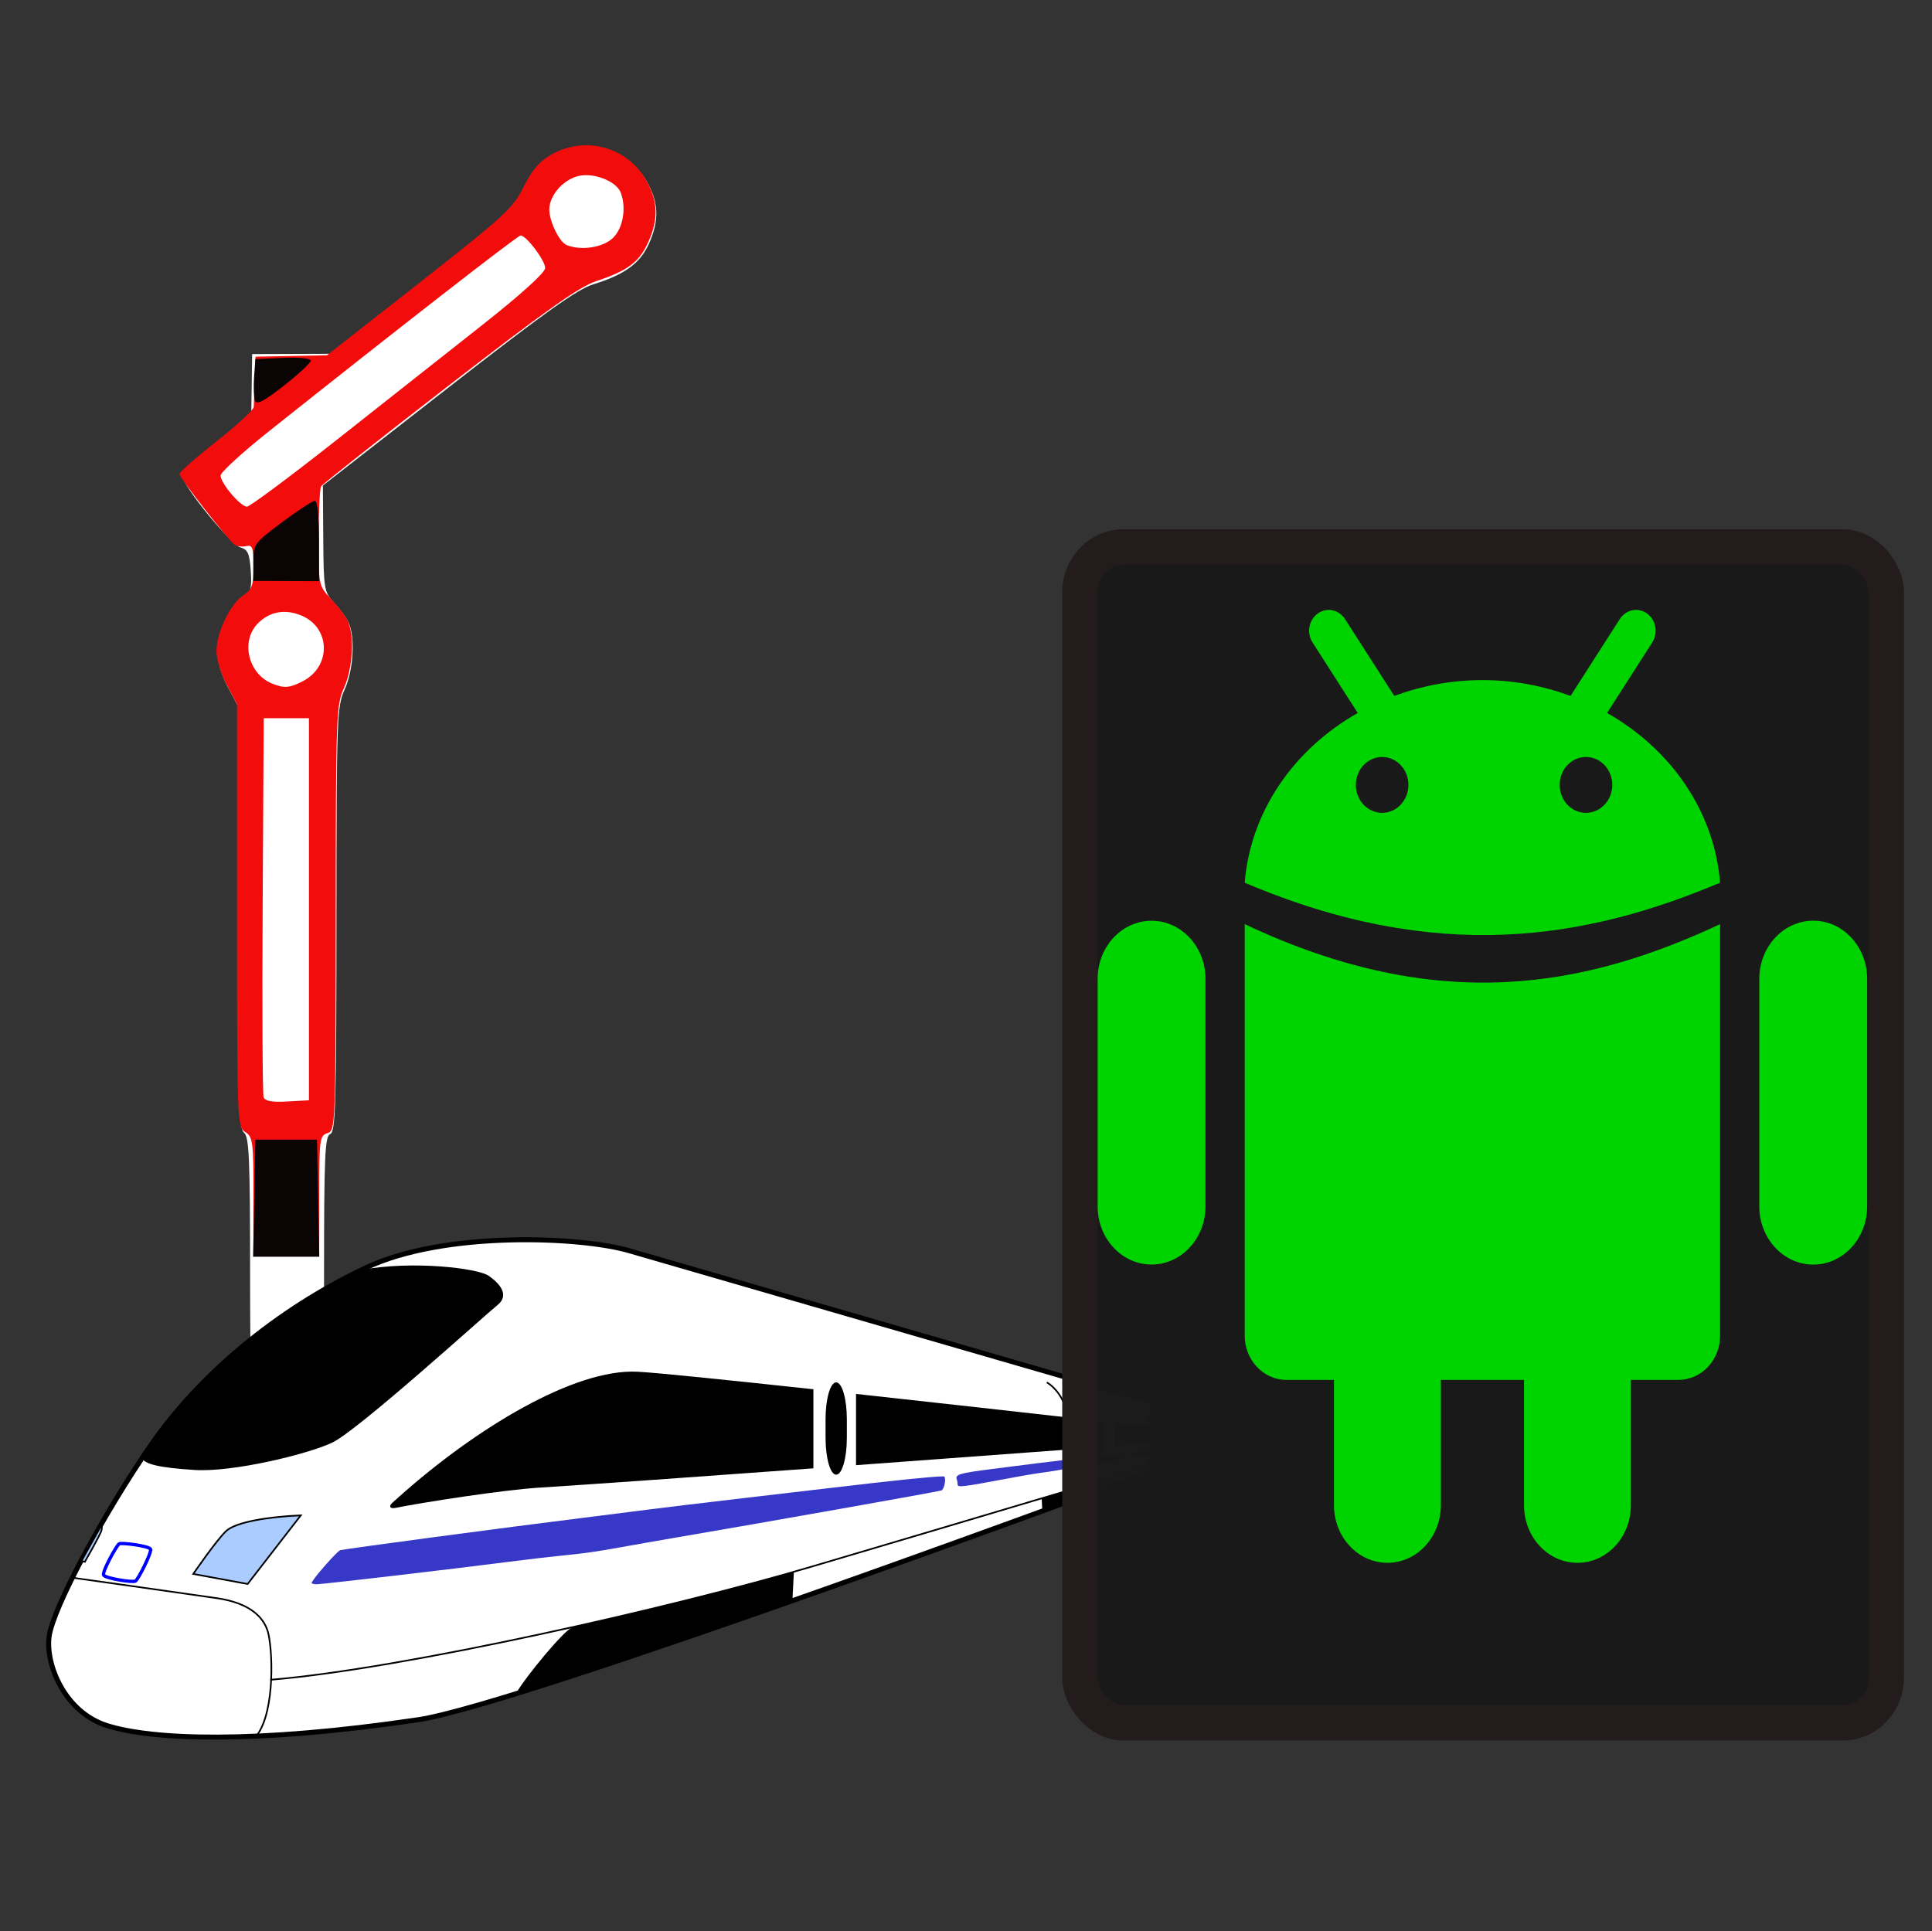 <?xml version="1.0" encoding="UTF-8" standalone="no"?>
<!-- Created with Inkscape (http://www.inkscape.org/) -->

<svg
   xmlns:dc="http://purl.org/dc/elements/1.1/"
   xmlns:cc="http://creativecommons.org/ns#"
   xmlns:rdf="http://www.w3.org/1999/02/22-rdf-syntax-ns#"
   xmlns:svg="http://www.w3.org/2000/svg"
   xmlns="http://www.w3.org/2000/svg"
   xmlns:sodipodi="http://sodipodi.sourceforge.net/DTD/sodipodi-0.dtd"
   xmlns:inkscape="http://www.inkscape.org/namespaces/inkscape"
   id="svg2172"
   sodipodi:docname="signalbox - icon.svg"
   viewBox="0 0 342.32 342.24"
   sodipodi:version="0.32"
   version="1.0"
   inkscape:output_extension="org.inkscape.output.svg.inkscape"
   inkscape:version="0.91 r13725"
   width="342.32"
   height="342.24"
   inkscape:export-filename="/home/uwe/Develop/workspace-android-studio/Signalbox/misc/signalbox-icon-144.png"
   inkscape:export-xdpi="37.860001"
   inkscape:export-ydpi="37.860001">
  <rect x="0" y="0" width="342.32" height="342.24" fill="#333333" stroke="none"/>
  <defs
     id="defs18">
    <marker
       inkscape:stockid="Arrow1Lstart"
       orient="auto"
       refY="0.0"
       refX="0.0"
       id="Arrow1Lstart"
       style="overflow:visible"
       inkscape:isstock="true">
      <path
         id="path4179"
         d="M 0.0,0.0 L 5.0,-5.0 L -12.5,0.0 L 5.0,5.0 L 0.0,0.0 z "
         style="fill-rule:evenodd;stroke:#000000;stroke-width:1pt;stroke-opacity:1;fill:#000000;fill-opacity:1"
         transform="scale(0.8) translate(12.5,0)" />
    </marker>
  </defs>
  <sodipodi:namedview
     id="base"
     bordercolor="#666666"
     inkscape:pageshadow="2"
     guidetolerance="10.0"
     pagecolor="#626262"
     gridtolerance="10.0"
     inkscape:zoom="1.5800488"
     objecttolerance="10.0"
     borderopacity="1.0"
     inkscape:current-layer="layer3"
     inkscape:cx="203.08499"
     inkscape:cy="228.56799"
     inkscape:window-y="-4"
     inkscape:window-x="-4"
     inkscape:window-height="744"
     showgrid="false"
     inkscape:pageopacity="0"
     inkscape:window-width="1280" />
  <g
     inkscape:groupmode="layer"
     id="layer1"
     inkscape:label="Layer 1"
     style="display:inline">
    <path
       inkscape:connector-curvature="0"
       id="path4736"
       d="m 44.314,226.269 c 0,-21.034 -0.161,-24.796 -1.092,-25.569 -0.945,-0.784 -1.092,-5.946 -1.092,-38.271 l 0,-37.364 -1.82,-3.423 c -1.001,-1.883 -1.82,-4.581 -1.82,-5.997 0,-3.178 2.437,-8.379 4.586,-9.787 1.368,-0.896 1.566,-1.588 1.354,-4.73 -0.205,-3.038 -0.522,-3.757 -1.82,-4.119 -1.696,-0.474 -10.055,-10.697 -10.212,-12.491 -0.052,-0.599 2.653,-3.287 6.013,-5.972 l 6.108,-4.883 0.08,-5.46 0.08,-5.46 7.015,-0.025 7.015,-0.025 16.078,-12.593 c 14.722,-11.531 16.25,-12.94 18.112,-16.703 1.482,-2.994 2.821,-4.555 4.934,-5.752 5.911,-3.348 13.3,-1.4 16.701,4.402 2.202,3.757 2.324,7.015 0.422,11.206 -1.558,3.432 -4.325,5.436 -9.854,7.136 -2.805,0.863 -8.717,5.081 -25.766,18.384 l -22.126,17.265 0.068,9.386 c 0.064,8.884 0.162,9.488 1.835,11.284 0.972,1.044 2.135,2.613 2.584,3.488 1.28,2.492 0.969,8.471 -0.623,11.98 -1.374,3.029 -1.441,4.886 -1.456,40.77 -0.014,32.737 -0.157,37.65 -1.108,38.015 -0.941,0.361 -1.092,3.843 -1.092,25.194 0,15.659 -0.262,24.775 -0.712,24.775 -7.118,0.23 -6.842,0.353 -11.68,0 -0.45,0 -0.712,-9.077 -0.712,-24.663 z"
       style="fill:#ffffff;fill-opacity:1"
       sodipodi:nodetypes="ssscssssssscccccssssssscsssssssccs" />
    <path
       inkscape:connector-curvature="0"
       id="path4734"
       d="m 44.182,249.938 c 0,-0.4 0.328,-0.728 0.728,-0.728 0.4,0 0.728,0.328 0.728,0.728 0,0.4 -0.328,0.728 -0.728,0.728 -0.4,0 -0.728,-0.328 -0.728,-0.728 z m 11.648,0 c 0,-0.4 0.328,-0.728 0.728,-0.728 0.4,0 0.728,0.328 0.728,0.728 0,0.4 -0.328,0.728 -0.728,0.728 -0.4,0 -0.728,-0.328 -0.728,-0.728 z m -10.92,-38.045 c 0,-9.592 -0.111,-10.45 -1.456,-11.29 -1.425,-0.89 -1.456,-1.698 -1.456,-38.356 l 0,-37.447 -1.82,-3.423 c -1.001,-1.883 -1.82,-4.581 -1.82,-5.997 0,-3.283 2.46,-8.394 4.768,-9.906 1.528,-1.001 1.784,-1.732 1.784,-5.088 0,-3.363 -0.181,-3.876 -1.274,-3.614 -0.701,0.168 -1.626,0.055 -2.057,-0.25 -1.194,-0.848 -9.773,-11.852 -9.773,-12.536 0,-0.331 2.948,-2.93 6.552,-5.776 3.604,-2.846 6.575,-5.585 6.602,-6.085 0.028,-0.5 0.11,-2.712 0.182,-4.914 l 0.132,-4.004 6.328,-0.124 6.328,-0.124 16.406,-12.868 c 15.023,-11.784 16.577,-13.214 18.435,-16.968 1.477,-2.985 2.818,-4.546 4.93,-5.742 5.911,-3.348 13.3,-1.4 16.701,4.402 2.196,3.747 2.325,7.014 0.44,11.164 -1.588,3.498 -3.643,5.036 -9.157,6.855 -3.044,1.004 -8.938,5.173 -26.145,18.49 -12.218,9.457 -22.409,17.507 -22.646,17.891 -0.237,0.383 -0.435,4.501 -0.44,9.151 -0.009,8.373 0.011,8.475 2.144,10.731 1.184,1.252 2.52,2.993 2.969,3.867 1.279,2.494 0.967,8.472 -0.625,11.98 -1.374,3.029 -1.441,4.886 -1.456,40.798 -0.016,36.978 -0.041,37.633 -1.472,38.087 -1.367,0.434 -1.456,1.101 -1.456,10.969 l 0,10.507 -5.824,0 -5.824,0 0,-10.381 z m 9.828,-50.771 0,-33.852 -4.004,0 -4.004,0 -0.19,33.124 c -0.104,18.218 -0.026,33.551 0.174,34.072 0.251,0.654 1.551,0.88 4.194,0.728 l 3.83,-0.22 0,-33.852 z m -1.077,-40.411 c 5.075,-2.624 4.925,-9.471 -0.255,-11.636 -2.947,-1.231 -5.758,-0.687 -7.828,1.516 -2.957,3.148 -1.55,8.829 2.609,10.531 2.15,0.88 3.118,0.807 5.475,-0.411 z m 5.87,-42.66 c 8.175,-6.45 19.859,-15.672 25.965,-20.493 6.849,-5.408 11.102,-9.26 11.102,-10.056 0,-1.346 -3.337,-5.771 -4.353,-5.771 -0.523,0 -21.457,16.287 -44.605,34.703 -4.705,3.743 -8.554,7.269 -8.554,7.835 0,1.361 3.521,5.51 4.675,5.51 0.498,0 7.594,-5.278 15.769,-11.728 z M 108.643,42.128 c 1.777,-1.777 2.367,-5.317 1.335,-8.008 -0.742,-1.934 -4.53,-3.492 -7.249,-2.982 -2.792,0.524 -5.403,3.421 -5.403,5.996 0,2.113 1.792,5.777 3.079,6.294 2.597,1.045 6.511,0.427 8.238,-1.3 z"
       style="fill:#f20c0c" />
    <path
       inkscape:connector-curvature="0"
       id="path4732"
       d="m 44.155,250.362 c 0,-0.4 0.328,-0.728 0.728,-0.728 0.4,0 0.728,0.328 0.728,0.728 0,0.4 -0.328,0.728 -0.728,0.728 -0.4,0 -0.728,-0.328 -0.728,-0.728 z m 11.648,0 c 0,-0.4 0.328,-0.728 0.728,-0.728 0.4,0 0.728,0.328 0.728,0.728 0,0.4 -0.328,0.728 -0.728,0.728 -0.4,0 -0.728,-0.328 -0.728,-0.728 z m -10.758,-38.038 0.202,-10.374 5.46,0 5.46,0 0.202,10.374 0.202,10.374 -5.864,0 -5.864,0 0.202,-10.374 z M 44.884,99.648 c -3.8e-4,-3.23 0.1,-3.37 5.082,-7.098 2.795,-2.092 5.416,-3.803 5.824,-3.803 0.453,0 0.742,2.769 0.742,7.118 l 0,7.118 -5.824,-0.02 -5.824,-0.02 -3.9e-4,-3.295 z m 0.304,-28.631 c -0.218,-0.568 -0.293,-2.462 -0.168,-4.209 l 0.228,-3.177 4.914,-0.215 c 2.785,-0.122 4.914,0.086 4.914,0.48 0,0.382 -2.136,2.373 -4.746,4.424 -3.495,2.747 -4.85,3.458 -5.142,2.698 z"
       style="fill:#0a0405" />
  </g>
  <g
     inkscape:groupmode="layer"
     id="layer3"
     inkscape:label="Layer 3"
     style="display:inline">
    <path
       id="path3335"
       style="fill:#ffffff;fill-rule:evenodd;stroke:#000000;stroke-width:0.881"
       d="m 204.03,248.452 -92.362,-26.766 c -8.589,-2.578 -32.832,-3.621 -46.767,2.936 -16.147,7.598 -29.781,19.295 -38.17,31.459 -8.389,12.164 -17.407,28.943 -18.037,33.978 -0.629,5.029 2.845,13.383 10.277,15.728 7.97,2.517 25.992,3.263 55.156,-1.049 C 92.654,301.997 203.95,260.695 203.95,260.695 l 0.08,-12.243 z"
       inkscape:connector-curvature="0"
       inkscape:export-xdpi="58.689999"
       inkscape:export-ydpi="58.689999" />
    <path
       id="path4309"
       style="fill:#000000;fill-rule:evenodd"
       d="m 111.834,243.056 c -11.519,0.145 -28.985,11.056 -42.345,23.278 -0.614,0.557 -0.43,1.076 0.539,0.881 5.097,-1.028 19.214,-3.198 25.39,-3.588 9.174,-0.578 28.71,-1.97 48.704,-3.432 l 0,-14.011 c -14.914,-1.61 -27.724,-2.937 -31.198,-3.11 -0.355,-0.018 -0.717,-0.024 -1.089,-0.018 z m 36.324,1.908 c -1.044,0 -1.881,2.92 -1.881,6.551 l 0,3.257 c 0,3.631 0.837,6.552 1.881,6.552 1.044,0 1.892,-2.921 1.892,-6.552 l 0,-3.257 c 0,-3.631 -0.849,-6.551 -1.892,-6.551 z m 3.515,2.046 0,12.626 c 15.482,-1.136 28.721,-2.114 38.635,-2.853 l 0,-5.478 c -10.258,-1.154 -23.813,-2.675 -38.635,-4.294 z m 39.702,4.413 0,5.276 c 2.058,-0.154 2.431,-0.177 4.1,-0.303 l 0,-4.505 c -1.68,-0.19 -2.116,-0.245 -4.1,-0.468 z m 6.101,0.689 0,4.129 c 2.867,-0.216 6.37,-0.478 6.37,-0.478 l 0,-2.936 c 0,0 -3.498,-0.393 -6.37,-0.716 z"
       inkscape:connector-curvature="0"
       inkscape:export-xdpi="58.689999"
       inkscape:export-ydpi="58.689999" />
    <path
       id="path2283"
       sodipodi:nodetypes="cssscccccccccssssscccsssssssssssssc"
       style="fill:#3737c8"
       d="m 203.537,257.096 c -0.797,0.016 -1.428,0.089 -1.657,0.099 -0.82,0.038 -1.571,0.425 -1.749,0.606 -0.367,0.364 -0.086,0.499 1.474,0.445 0.596,-0.021 1.525,-0.246 1.932,-0.269 -0.011,-0.458 -0.006,-0.422 0,-0.881 z m -4.518,0.585 c -2.575,0.095 -5.115,0.36 -7.643,0.67 l 0,1.486 c 2.144,-0.387 4.495,-0.807 6.456,-1.083 1.187,-0.266 1.829,-1.104 1.187,-1.073 z m -8.71,0.807 c -2.127,0.269 -4.255,0.559 -6.393,0.789 -1.13,0.148 -4.753,0.609 -8.056,1.028 -5.894,0.747 -6.657,0.972 -6.325,1.881 0.08,0.215 0.138,0.601 0.138,0.853 0,0.575 0.631,0.502 9.105,-1.083 3.469,-0.649 4.948,-0.88 7.167,-1.183 0.946,-0.13 2.569,-0.427 4.364,-0.753 l 0,-1.532 z m -23.349,3.138 c -1.64,0.002 -8.526,0.71 -19.891,2.055 -1.376,0.163 -8.182,0.961 -15.126,1.771 -6.944,0.81 -14.673,1.737 -17.173,2.064 -2.506,0.327 -7.787,0.996 -11.743,1.486 -13.4,1.662 -41.438,5.4 -42.733,5.698 -0.514,0.119 -4.798,4.984 -5.074,5.764 -0.054,0.149 0.34,0.275 0.881,0.275 1.024,0 24.037,-2.689 34.002,-3.974 3.154,-0.407 7.116,-0.871 8.813,-1.038 4.604,-0.454 6.772,-0.761 11.302,-1.587 2.259,-0.413 6.422,-1.142 9.249,-1.624 15.9,-2.712 46.336,-8.112 47.316,-8.396 0.487,-0.14 0.883,-1.92 0.55,-2.459 -0.017,-0.029 -0.138,-0.037 -0.373,-0.037 z"
       inkscape:connector-curvature="0"
       inkscape:export-xdpi="58.689999"
       inkscape:export-ydpi="58.689999" />
    <path
       id="path5308"
       style="fill:#000000;fill-rule:evenodd"
       d="m 88.182,231.229 c -2.403,1.955 -24.853,22.336 -29.362,24.433 -4.509,2.097 -17.617,5.244 -24.328,4.824 -6.711,-0.42 -8.704,-1.092 -9.333,-2.036 10.716,-16.366 26.283,-27.071 38.904,-33.42 8.913,-1.678 20.57,-0.328 22.548,1.061 2.827,1.993 3.211,3.805 1.571,5.138 z"
       inkscape:connector-curvature="0"
       inkscape:export-xdpi="58.689999"
       inkscape:export-ydpi="58.689999" />
    <path
       id="path7248"
       style="fill:#aaccff;fill-rule:evenodd;stroke:#000000;stroke-width:0.294px"
       d="m 43.879,280.69 9.417,-12.161 c -5.581,0.243 -11.543,1.14 -13.273,2.818 -1.768,1.714 -5.783,7.565 -5.783,7.565 l 9.639,1.778 z"
       inkscape:connector-curvature="0"
       inkscape:export-xdpi="58.689999"
       inkscape:export-ydpi="58.689999" />
    <path
       id="path7252"
       style="fill:#aaccff;fill-rule:evenodd;stroke:#000000;stroke-width:0.294px"
       d="m 14.442,276.613 0.593,0.149 c 0,0 2.53,-4.433 2.892,-5.415 0.226,-0.614 0.074,-1.112 0.074,-1.112 l -3.559,6.378 z"
       inkscape:connector-curvature="0"
       inkscape:export-xdpi="58.689999"
       inkscape:export-ydpi="58.689999" />
    <path
       id="path7255"
       style="fill:none;stroke:#0000ff;stroke-width:0.587"
       d="m 26.676,274.535 c 0.204,0.612 -2.15,5.3 -2.669,5.633 -0.468,0.304 -5.259,-0.459 -5.635,-1.038 -0.352,-0.533 2.306,-5.301 2.744,-5.559 0.402,-0.236 5.364,0.371 5.561,0.964 z"
       inkscape:connector-curvature="0"
       inkscape:export-xdpi="58.689999"
       inkscape:export-ydpi="58.689999" />
    <path
       id="path7250"
       style="fill:none;stroke:#000000;stroke-width:0.294px"
       d="m 12.811,279.577 c 0,0 20.24,2.838 25.656,3.635 5.561,0.814 8.147,3.171 8.972,5.854 0.846,2.758 1.409,14.014 -1.928,18.463"
       inkscape:connector-curvature="0"
       inkscape:export-xdpi="58.689999"
       inkscape:export-ydpi="58.689999" />
    <path
       id="path12118"
       style="fill:#000000;fill-rule:evenodd"
       d="m 195.687,262.214 -3.825,1.183 0.109,1.624 3.698,-1.312 0.017,-1.495 z m -6.651,2.018 -4.461,1.285 0.103,2.229 4.455,-1.624 -0.098,-1.89 z m -48.371,14.284 c -12.85,3.733 -26.009,6.835 -39.272,9.868 -1.468,0.499 -8.372,8.882 -9.914,11.634 17.724,-5.505 48.928,-16.462 48.928,-16.462 l 0.258,-5.04 z"
       inkscape:connector-curvature="0"
       inkscape:export-xdpi="58.689999"
       inkscape:export-ydpi="58.689999" />
    <path
       id="path12116"
       style="fill:none;stroke:#000000;stroke-width:0.294px"
       d="m 47.883,297.668 c 23.578,-1.927 71.181,-12.752 95.802,-20.017 24.616,-7.268 60.355,-17.945 60.355,-17.945"
       inkscape:connector-curvature="0"
       inkscape:export-xdpi="58.689999"
       inkscape:export-ydpi="58.689999" />
  </g>
  <g
     inkscape:groupmode="layer"
     id="layer2"
     inkscape:label="Layer 2"
     style="display:inline">
    <path
       id="path11134"
       style="fill:none;stroke:#000000;stroke-width:0.294px"
       d="m 185.474,244.971 c 1.433,0.797 3.721,3.354 3.744,7.118 l 0.075,10.566 c 0.011,1.9 -0.155,3.377 -0.717,4.567"
       inkscape:connector-curvature="0" />
    <path
       id="path11142"
       style="fill:#000000;fill-rule:evenodd"
       d="m 194.97,253.314 c -0.304,0 -0.545,0.853 -0.545,1.914 l 0,0.951 c 0,1.061 0.241,1.915 0.545,1.915 0.31,0 0.556,-0.854 0.556,-1.915 l 0,-0.951 c 0,-1.061 -0.247,-1.914 -0.556,-1.914 z"
       inkscape:connector-curvature="0" />
    <rect
       style="color:#000000;display:inline;overflow:visible;visibility:visible;opacity:1;fill:#1a1a1a;fill-opacity:0.989;fill-rule:nonzero;stroke:#241c1c;stroke-width:6.251;stroke-linecap:round;stroke-linejoin:round;stroke-miterlimit:4;stroke-dasharray:none;stroke-dashoffset:0;stroke-opacity:1;marker:none;enable-background:accumulate"
       id="rect4146"
       width="142.904"
       height="208.382"
       x="191.336"
       y="96.914"
       rx="7.693"
       ry="8.046" />
    <g
       style="fill:#00d400"
       id="g4636"
       transform="matrix(0.433,0,0,0.46,194.482,108.079)">
      <path
         inkscape:connector-curvature="0"
         id="path4638"
         d="M 22.069,119.75 C 9.871,119.75 0,129.782 0,142.165 l 0,87.588 c 0,12.375 9.871,22.423 22.069,22.423 12.198,0 22.069,-10.048 22.069,-22.423 l 0,-87.588 c 0,-12.383 -9.879,-22.415 -22.069,-22.415 z" />
      <path
         inkscape:connector-curvature="0"
         id="path4640"
         d="m 60.189,121.05 0,158.51 c 0,9.422 7.648,17.054 17.054,17.054 l 19.469,0 0,48.272 c 0,12.255 9.799,22.198 21.869,22.198 12.07,0 21.869,-9.935 21.869,-22.198 l 0,-48.272 34.027,0 0,48.272 c 0,12.255 9.767,22.198 21.869,22.198 12.07,0 21.853,-9.935 21.853,-22.198 l 0,-48.272 19.485,0 c 9.406,0 17.038,-7.64 17.038,-17.054 l 0,-158.51 c -54.802,24.102 -114.92,35.434 -194.53,0 z" />
      <path
         inkscape:connector-curvature="0"
         id="path4642"
         d="m 292.84,119.72 c -12.182,0 -22.085,10.048 -22.085,22.431 l 0,87.62 c 0,12.383 9.903,22.431 22.085,22.431 12.198,0 22.053,-10.048 22.053,-22.431 l 0,-87.628 c 0,-12.383 -9.855,-22.423 -22.053,-22.423 z" />
      <path
         inkscape:connector-curvature="0"
         id="path4644"
         d="m 208.46,39.703 18.482,-27.157 c 2.496,-3.659 1.549,-8.659 -2.119,-11.155 -3.667,-2.496 -8.667,-1.541 -11.147,2.127 l -20.15,29.613 c -11.179,-3.868 -23.305,-6.091 -36.082,-6.091 -12.76,0 -24.894,2.215 -36.065,6.083 l -20.16,-29.613 c -2.508,-3.66 -7.491,-4.607 -11.159,-2.119 -3.667,2.488 -4.606,7.495 -2.118,11.155 l 18.498,27.157 c -25.881,13.812 -43.857,37.655 -46.257,65.377 78.567,31.5 139.56,21.871 194.52,0 -2.384,-27.727 -20.344,-51.57 -46.225,-65.374 z m -92.034,38.473 c -5.939,0 -10.77,-4.823 -10.77,-10.762 0,-5.939 4.815,-10.762 10.77,-10.762 5.939,0 10.754,4.823 10.754,10.762 0,5.939 -4.815,10.762 -10.754,10.762 z m 83.398,0 c -5.955,0 -10.754,-4.823 -10.754,-10.762 0,-5.939 4.799,-10.762 10.754,-10.762 5.939,0 10.77,4.823 10.77,10.762 0,5.939 -4.831,10.762 -10.77,10.762 z" />
    </g>
  </g>
</svg>
